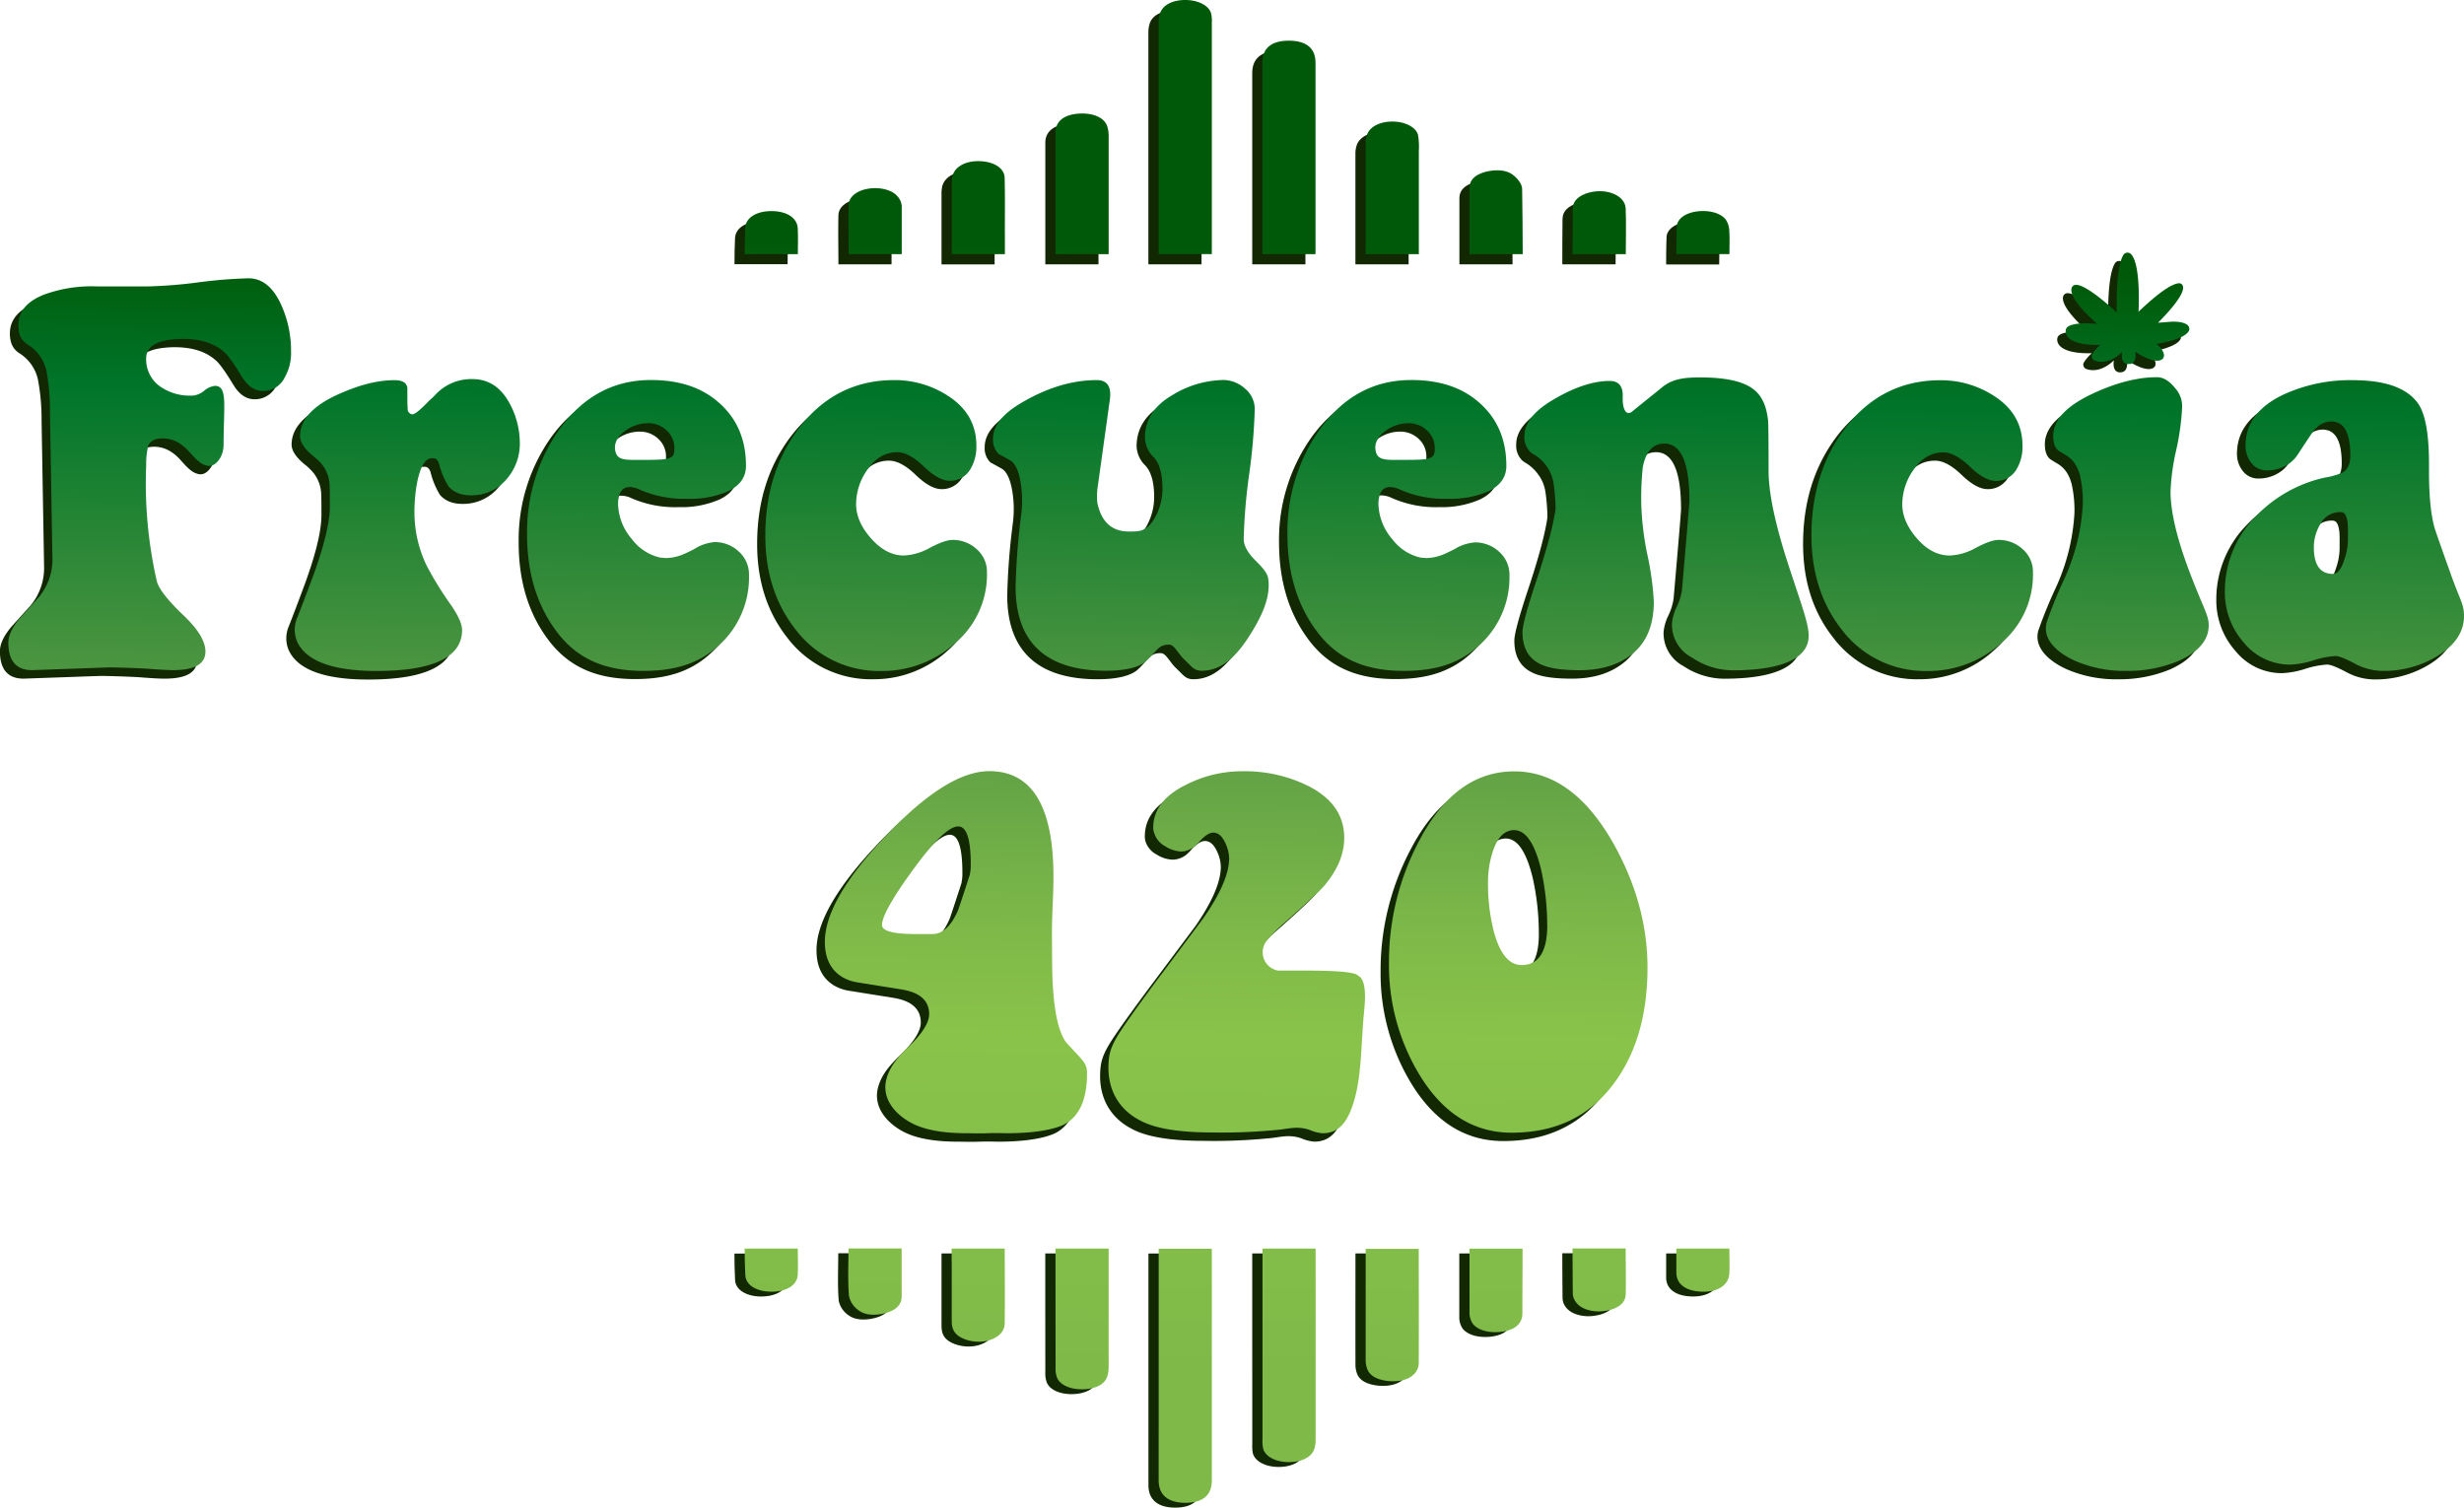 <svg xmlns="http://www.w3.org/2000/svg" xmlns:xlink="http://www.w3.org/1999/xlink" viewBox="0 0 663.24 405.79"><defs><style>.cls-1{fill:#112803;}.cls-2{fill:url(#linear-gradient);}.cls-3{fill:url(#linear-gradient-2);}.cls-4{fill:url(#linear-gradient-3);}.cls-5{fill:url(#linear-gradient-4);}.cls-6{fill:url(#linear-gradient-5);}.cls-7{fill:url(#linear-gradient-6);}.cls-8{fill:url(#linear-gradient-7);}.cls-9{fill:url(#linear-gradient-8);}.cls-10{fill:url(#linear-gradient-9);}.cls-11{fill:url(#linear-gradient-10);}.cls-12{fill:url(#linear-gradient-11);}.cls-13{fill:url(#linear-gradient-12);}.cls-14{fill:url(#linear-gradient-13);}.cls-15{fill:url(#linear-gradient-14);}.cls-16{fill:url(#linear-gradient-15);}.cls-17{fill:url(#linear-gradient-16);}.cls-18{fill:url(#linear-gradient-17);}.cls-19{fill:url(#linear-gradient-18);}.cls-20{fill:url(#linear-gradient-19);}.cls-21{fill:url(#linear-gradient-20);}.cls-22{fill:url(#linear-gradient-21);}.cls-23{fill:url(#linear-gradient-22);}.cls-24{fill:url(#linear-gradient-23);}.cls-25{fill:url(#linear-gradient-24);}.cls-26{fill:url(#linear-gradient-25);}.cls-27{fill:url(#linear-gradient-26);}.cls-28{fill:url(#linear-gradient-27);}.cls-29{fill:url(#linear-gradient-28);}.cls-30{fill:url(#linear-gradient-29);}.cls-31{fill:url(#linear-gradient-30);}.cls-32{fill:url(#linear-gradient-31);}.cls-33{fill:url(#linear-gradient-32);}.cls-34{fill:url(#linear-gradient-33);}.cls-35{fill:url(#linear-gradient-34);}</style><linearGradient id="linear-gradient" x1="256.11" y1="370.07" x2="259.86" y2="64.14" gradientUnits="userSpaceOnUse"><stop offset="0" stop-color="#7fba49"/><stop offset="0.3" stop-color="#89c34a"/><stop offset="0.38" stop-color="#80bb49"/><stop offset="0.52" stop-color="#66a546"/><stop offset="0.57" stop-color="#5c9c45"/><stop offset="0.87" stop-color="#00752a"/><stop offset="0.99" stop-color="#005908"/></linearGradient><linearGradient id="linear-gradient-2" x1="331.82" y1="371" x2="335.57" y2="65.07" xlink:href="#linear-gradient"/><linearGradient id="linear-gradient-3" x1="407.28" y1="371.93" x2="411.03" y2="66" xlink:href="#linear-gradient"/><linearGradient id="linear-gradient-4" x1="37.4" y1="370.31" x2="41.15" y2="64.38" xlink:href="#linear-gradient"/><linearGradient id="linear-gradient-5" x1="106.79" y1="371.16" x2="110.54" y2="65.23" xlink:href="#linear-gradient"/><linearGradient id="linear-gradient-6" x1="169" y1="371.92" x2="172.75" y2="65.99" xlink:href="#linear-gradient"/><linearGradient id="linear-gradient-7" x1="373.64" y1="374.43" x2="377.39" y2="68.5" xlink:href="#linear-gradient"/><linearGradient id="linear-gradient-8" x1="233.1" y1="372.71" x2="236.85" y2="66.78" xlink:href="#linear-gradient"/><linearGradient id="linear-gradient-9" x1="514.62" y1="376.16" x2="518.37" y2="70.23" xlink:href="#linear-gradient"/><linearGradient id="linear-gradient-10" x1="301.52" y1="373.55" x2="305.27" y2="67.62" xlink:href="#linear-gradient"/><linearGradient id="linear-gradient-11" x1="445.8" y1="375.32" x2="449.55" y2="69.39" xlink:href="#linear-gradient"/><linearGradient id="linear-gradient-12" x1="570.05" y1="376.84" x2="573.8" y2="70.91" xlink:href="#linear-gradient"/><linearGradient id="linear-gradient-13" x1="628.39" y1="377.56" x2="632.14" y2="71.63" xlink:href="#linear-gradient"/><linearGradient id="linear-gradient-14" x1="569.08" y1="376.83" x2="572.83" y2="70.9" xlink:href="#linear-gradient"/><linearGradient id="linear-gradient-15" x1="319.01" y1="369.39" x2="322.76" y2="63.46" xlink:href="#linear-gradient"/><linearGradient id="linear-gradient-16" x1="346.88" y1="369.73" x2="350.63" y2="63.8" xlink:href="#linear-gradient"/><linearGradient id="linear-gradient-17" x1="291.06" y1="369.04" x2="294.81" y2="63.11" xlink:href="#linear-gradient"/><linearGradient id="linear-gradient-18" x1="374.52" y1="370.07" x2="378.27" y2="64.14" xlink:href="#linear-gradient"/><linearGradient id="linear-gradient-19" x1="263.04" y1="368.7" x2="266.79" y2="62.77" xlink:href="#linear-gradient"/><linearGradient id="linear-gradient-20" x1="402.36" y1="370.41" x2="406.11" y2="64.48" xlink:href="#linear-gradient"/><linearGradient id="linear-gradient-21" x1="235.23" y1="368.36" x2="238.98" y2="62.43" xlink:href="#linear-gradient"/><linearGradient id="linear-gradient-22" x1="430.1" y1="370.75" x2="433.85" y2="64.82" xlink:href="#linear-gradient"/><linearGradient id="linear-gradient-23" x1="207.26" y1="368.02" x2="211.01" y2="62.09" xlink:href="#linear-gradient"/><linearGradient id="linear-gradient-24" x1="457.99" y1="371.09" x2="461.74" y2="65.16" xlink:href="#linear-gradient"/><linearGradient id="linear-gradient-25" x1="314.97" y1="369.34" x2="318.72" y2="63.41" xlink:href="#linear-gradient"/><linearGradient id="linear-gradient-26" x1="342.97" y1="369.68" x2="346.72" y2="63.75" xlink:href="#linear-gradient"/><linearGradient id="linear-gradient-27" x1="287.39" y1="369" x2="291.14" y2="63.07" xlink:href="#linear-gradient"/><linearGradient id="linear-gradient-28" x1="370.87" y1="370.02" x2="374.62" y2="64.09" xlink:href="#linear-gradient"/><linearGradient id="linear-gradient-29" x1="259.54" y1="368.66" x2="263.29" y2="62.73" xlink:href="#linear-gradient"/><linearGradient id="linear-gradient-30" x1="398.9" y1="370.37" x2="402.65" y2="64.44" xlink:href="#linear-gradient"/><linearGradient id="linear-gradient-31" x1="231.79" y1="368.32" x2="235.54" y2="62.39" xlink:href="#linear-gradient"/><linearGradient id="linear-gradient-32" x1="426.7" y1="370.71" x2="430.45" y2="64.78" xlink:href="#linear-gradient"/><linearGradient id="linear-gradient-33" x1="203.92" y1="367.98" x2="207.67" y2="62.04" xlink:href="#linear-gradient"/><linearGradient id="linear-gradient-34" x1="454.65" y1="371.05" x2="458.41" y2="65.12" xlink:href="#linear-gradient"/></defs><title>Asset 1</title><g id="Layer_2" data-name="Layer 2"><g id="Layer_7" data-name="Layer 7"><path class="cls-1" d="M236.51,292.14c.7-2.15,1.89-4.37,5.67-8s5.67-6.58,5.67-8.92q0-5.4-7.29-6.62l-11.88-1.9a11.45,11.45,0,0,1-4.4-1.57q-4.5-2.9-4.5-9.37,0-11.21,16.46-28.58T264,209.85q17.26,0,17.27,28.38,0,2.84-.2,7.56c-.14,3.16-.2,5.32-.2,6.49,0,8.56.08,13.83.27,15.81q.68,10.82,3.5,14.73l3.51,3.78c1.44,1.62,2.16,2.43,2.16,4.6q0,10.53-6.21,13.78c-2.61,1.26-7.59,2.32-15.33,2.32-1.08,0-2.78-.09-5.21,0s-4.57,0-5.83,0c-6.56,0-11.41-1-14.65-2.73C238.71,302.23,234.67,297.8,236.51,292.14Zm19.16-67.45q-3.64,0-12.08,11.54t-8.43,15.05q0,2.57,10.12,2.42h3.64c2.61-.08,4.82-2.16,6.62-6.2.09-.09,1.16-3.33,3.24-9.72a12.78,12.78,0,0,0,.27-2.83Q259.05,224.69,255.67,224.69Z"/><path class="cls-1" d="M308.16,225.07q0-7.2,8.77-11.55a32.9,32.9,0,0,1,15.25-3.67,38.21,38.21,0,0,1,17.68,3.94q9.72,4.89,9.71,14,0,6.53-5.39,12.91-1.89,2.17-10.66,9.92a42,42,0,0,0-4.73,4.75,5,5,0,0,0,3,8.14l.21,0h7.29q13.08,0,14,1.36c1.26.54,1.89,2.45,1.89,5.71,0,1.08-.09,2.51-.27,4.28s-.15,1.52-.27,3.19c-.47,6.6-.58,12.59-1.75,17.94-1.89,8.51-4.81,11.3-9.12,11.3a10.69,10.69,0,0,1-3.48-.89c-3.5-1.18-5.83-.23-8.87,0a151.81,151.81,0,0,1-17.4.68q-13.49,0-19.43-3.26c-5.58-2.89-9.17-8.4-8.36-16.41.36-3.58,2.1-6.24,6.31-12.21q4.17-5.83,8.47-11.53,5.37-7.19,10.75-14.38,6.85-9.9,6.85-16a10.28,10.28,0,0,0-1.2-4.48c-.81-1.63-1.84-2.44-3.09-2.44-1,0-2.19.77-3.62,2.31-.26.28-.5.54-.73.77a6,6,0,0,1-4.34,1.94h0a8.52,8.52,0,0,1-4.36-1.42,6,6,0,0,1-2.88-3.33A4.42,4.42,0,0,1,308.16,225.07Z"/><path class="cls-1" d="M441.21,262.68q0,19.05-9,31.14c-6.66,9-15.75,13.31-27.62,13.31-10,0-18.35-5.06-24.74-15.54a57,57,0,0,1-8.23-30,69.6,69.6,0,0,1,8.23-33.22q9.72-18.5,25.51-18.49,15.51,0,26.45,19.05Q441.21,245.45,441.21,262.68Zm-27-11.4a69.13,69.13,0,0,0-1.62-14.88q-2.57-10.69-7.28-10.7-3.78,0-5.67,5.56A26.59,26.59,0,0,0,398.3,240a51.39,51.39,0,0,0,1.62,13.2q2.43,8.76,7.42,8.76Q414.23,262,414.22,251.28Z"/><path class="cls-2" d="M238.76,289.89c.7-2.15,1.89-4.37,5.67-8s5.67-6.58,5.67-8.92q0-5.4-7.29-6.62l-11.88-1.91a11.6,11.6,0,0,1-4.4-1.56q-4.5-2.9-4.5-9.37,0-11.22,16.46-28.58t27.8-17.36q17.26,0,17.27,28.37c0,1.9-.06,4.42-.2,7.57s-.2,5.32-.2,6.49c0,8.56.09,13.82.27,15.81q.68,10.8,3.51,14.73,1.74,1.89,3.51,3.78c1.43,1.62,2.15,2.43,2.15,4.59q0,10.55-6.2,13.79c-2.61,1.26-7.6,2.32-15.33,2.32-1.08,0-2.79-.09-5.22,0s-4.57,0-5.83,0c-6.56,0-11.41-1-14.64-2.73C241,300,236.93,295.54,238.76,289.89Zm19.16-67.45q-3.65,0-12.07,11.54t-8.44,15q0,2.56,10.12,2.43h3.65q3.91-.13,6.61-6.2.13-.13,3.24-9.72a12.2,12.2,0,0,0,.27-2.83Q261.3,222.44,257.92,222.44Z"/><path class="cls-3" d="M310.41,222.82q0-7.22,8.77-11.55a32.93,32.93,0,0,1,15.25-3.67,38.21,38.21,0,0,1,17.68,3.94q9.72,4.89,9.72,14,0,6.53-5.4,12.91-1.89,2.17-10.66,9.92a42,42,0,0,0-4.73,4.75,5,5,0,0,0,3,8.13l.2,0h7.29q13.08,0,14,1.36,1.89.81,1.89,5.71c0,1.08-.09,2.51-.27,4.28s-.15,1.52-.27,3.19c-.47,6.6-.58,12.59-1.75,17.94-1.89,8.51-4.8,11.3-9.12,11.3a10.69,10.69,0,0,1-3.48-.89c-3.5-1.18-5.83-.23-8.87,0a151.71,151.71,0,0,1-17.39.68q-13.5,0-19.44-3.26c-5.57-2.89-9.17-8.4-8.36-16.41.36-3.58,2.1-6.24,6.32-12.21q4.15-5.83,8.46-11.53l10.75-14.38q6.85-9.9,6.85-16a10.24,10.24,0,0,0-1.2-4.47c-.81-1.63-1.83-2.45-3.09-2.45-1,0-2.19.77-3.62,2.31l-.72.78A6.08,6.08,0,0,1,318,229.2h0a8.52,8.52,0,0,1-4.36-1.42,6,6,0,0,1-2.88-3.33A4.45,4.45,0,0,1,310.41,222.82Z"/><path class="cls-4" d="M443.46,260.43q0,19-9,31.14c-6.66,9-15.75,13.31-27.62,13.31-10,0-18.35-5.06-24.73-15.54a56.94,56.94,0,0,1-8.24-30,69.47,69.47,0,0,1,8.24-33.22q9.71-18.5,25.5-18.49,15.51,0,26.45,19Q443.46,243.19,443.46,260.43Zm-27-11.4a69.07,69.07,0,0,0-1.62-14.88q-2.57-10.71-7.29-10.7-3.78,0-5.67,5.56a26.57,26.57,0,0,0-1.35,8.75A51.47,51.47,0,0,0,402.17,251q2.43,8.76,7.42,8.76Q416.48,259.73,416.48,249Z"/><path class="cls-1" d="M11.19,113.09V113a57.21,57.21,0,0,0-1-10.94,11.16,11.16,0,0,0-5-7h0A5.1,5.1,0,0,1,3,92.22a8.4,8.4,0,0,1-.34-2.46q0-5.55,7-8.27A37.24,37.24,0,0,1,24,79.32H37.23a127.41,127.41,0,0,0,13.9-1.09,128.45,128.45,0,0,1,13.49-1.08q5.67,0,8.91,7.34a29.84,29.84,0,0,1,2.56,12.37,13.26,13.26,0,0,1-1.76,7.07,6.37,6.37,0,0,1-5.82,3.54q-3.26,0-5.55-3.67-3.39-5.58-4.88-6.8Q54,93.32,46.44,93.46q-9.34.29-9.35,5.17A8.86,8.86,0,0,0,41,106.38a14,14,0,0,0,8.83,2.31,5.83,5.83,0,0,0,2.85-1.29,5.13,5.13,0,0,1,3-1.29c3.3.21,2.2,5.27,2.17,15.8a7,7,0,0,1-.83,3.47c-.84,1.46-2.09,2.58-3.62,2.22s-2.56-1.23-4.72-3.68-4.55-3.67-7.15-3.67c-2.07,0-3.38.68-3.92,2a21.57,21.57,0,0,0-.54,5.17,118.65,118.65,0,0,0,2.84,31.14q.68,3.14,7.42,9.52Q53.43,174,53,178.18q-.41,4.48-8.64,4.49c-1.44,0-3.55-.12-6.34-.34s-9.71-.4-10.87-.4l-20.79.74c-4.59,0-6.38-2.89-6.38-7.41,0-1.81.93-4,3.09-6.56L8.22,163a15.84,15.84,0,0,0,3.64-10.71Z"/><path class="cls-1" d="M82,125q-3.51-2.9-3.51-5.33,0-6.48,9.85-11.06c5.49-2.52,10.61-4,15.55-4,2,0,3.27.59,3.48,2.11v3.12c0,.66,0,1.33.08,2l0,.61a1.26,1.26,0,0,0,.54,1.06,1,1,0,0,0,1,.26c1-.35,3-2.2,6.2-5.53a13.19,13.19,0,0,1,9.72-3.91q6.21,0,9.72,6.07a22.39,22.39,0,0,1,2.94,10.58,14.56,14.56,0,0,1-3.51,10.34,12.29,12.29,0,0,1-9.55,4.31q-4,0-6.08-2.42a21.57,21.57,0,0,1-2.56-6.21c-.52-1.34-1.2-1.41-2-1.35-1.61.11-2.88,2-3.77,6.09a42.68,42.68,0,0,0-.81,8.38,32.82,32.82,0,0,0,3.37,14.61,86.68,86.68,0,0,0,6.07,9.87q3.38,4.74,3.38,7.31c0,7.21-7.65,11-23,11-11.75,0-18.87-2.64-21.33-7.76a8.13,8.13,0,0,1-.06-6.54q1.2-3,3.94-10.35,4.86-13,4.86-19.64c0-2.29,0-4.14-.06-5.54a9.57,9.57,0,0,0-2.82-6.61C83.14,125.93,82.61,125.46,82,125Z"/><path class="cls-1" d="M176.75,152.46a12.65,12.65,0,0,0,4.9-1c.9-.38,1.9-.86,3-1.44a12.26,12.26,0,0,1,5.39-1.86,9.43,9.43,0,0,1,6.55,2.53,8.22,8.22,0,0,1,2.76,6.34,24.62,24.62,0,0,1-8.43,19.16c-5.62,5-12.3,6.59-20,6.59-9.9,0-17.73-2.93-23.49-10.77q-7.83-10.53-7.82-26a47.78,47.78,0,0,1,8.63-28.16c6.48-9,14.66-13.37,24.74-13.37,7.29,0,13.36,1.85,18,5.87q7.56,6.43,7.55,17.25c0,3-1.61,5.29-4.85,6.84a25.46,25.46,0,0,1-10.93,2.06A29.42,29.42,0,0,1,170,134.11a6.43,6.43,0,0,0-2.57-.68,2.68,2.68,0,0,0-2.83,1.9,7.73,7.73,0,0,0-.41,3.13,15.09,15.09,0,0,0,3.72,9,13,13,0,0,0,7.44,4.91,7.1,7.1,0,0,0,1.45.12Zm-4.51-36.28a10.3,10.3,0,0,0-6.14,2c-1.84,1.33-3.13,3.11-2.76,5.27s1.66,2.6,5,2.6c5.85,0,7.95,0,9.31-.41s1.62-1,1.62-2.6a6.4,6.4,0,0,0-2.09-4.93A7.1,7.1,0,0,0,172.24,116.18Z"/><path class="cls-1" d="M381.42,152.46a12.65,12.65,0,0,0,4.9-1c.9-.38,1.9-.86,3-1.44a12.3,12.3,0,0,1,5.39-1.86,9.43,9.43,0,0,1,6.55,2.53,8.22,8.22,0,0,1,2.77,6.34,24.63,24.63,0,0,1-8.44,19.16c-5.62,5-12.29,6.59-20,6.59-9.9,0-17.73-2.93-23.49-10.77q-7.81-10.53-7.82-26a47.78,47.78,0,0,1,8.63-28.16c6.48-9,14.66-13.37,24.74-13.37,7.29,0,13.36,1.85,18,5.87q7.56,6.43,7.56,17.25,0,4.51-4.86,6.84a25.46,25.46,0,0,1-10.93,2.06,29.42,29.42,0,0,1-12.82-2.47,6.43,6.43,0,0,0-2.56-.68,2.69,2.69,0,0,0-2.84,1.9,7.73,7.73,0,0,0-.4,3.13,15,15,0,0,0,3.71,9,13,13,0,0,0,7.44,4.91,7.1,7.1,0,0,0,1.45.12Zm-4.51-36.28a10.32,10.32,0,0,0-6.14,2c-1.84,1.33-3.13,3.11-2.76,5.27s1.66,2.6,5,2.6c5.85,0,8,0,9.31-.41s1.62-1,1.62-2.6a6.4,6.4,0,0,0-2.09-4.93A7.1,7.1,0,0,0,376.91,116.18Z"/><path class="cls-1" d="M241,151.77a15.69,15.69,0,0,0,7.09-2.09q4-2.1,6-2.1a9.48,9.48,0,0,1,6.55,2.49,8.06,8.06,0,0,1,2.76,6.25A24.14,24.14,0,0,1,255,175.21a29.42,29.42,0,0,1-20,7.62,28.18,28.18,0,0,1-23.2-11.34q-8-10.25-8-25.06,0-16.69,8.77-28.56c6.48-8.71,15.09-13.31,25.89-13.31a26.21,26.21,0,0,1,15,4.57q7.14,4.84,7.15,13.09a11.67,11.67,0,0,1-1.62,6.34,6.28,6.28,0,0,1-5.53,3.1q-3,0-7-3.85T239.26,124q-4.72,0-7.9,4.5a16.19,16.19,0,0,0-3.17,9.47q0,4.69,4.05,9.26T241,151.77Z"/><path class="cls-1" d="M522.58,151.77a15.65,15.65,0,0,0,7.08-2.09c2.65-1.4,4.66-2.1,6-2.1a9.48,9.48,0,0,1,6.55,2.49,8.06,8.06,0,0,1,2.76,6.25,24.14,24.14,0,0,1-8.43,18.89,29.42,29.42,0,0,1-20,7.62,28.19,28.19,0,0,1-23.2-11.34q-8-10.25-8-25.06,0-16.69,8.77-28.56c6.48-8.71,15.09-13.31,25.89-13.31a26.21,26.21,0,0,1,15,4.57q7.15,4.84,7.15,13.09a11.67,11.67,0,0,1-1.62,6.34,6.28,6.28,0,0,1-5.53,3.1q-3,0-7-3.85T520.82,124q-4.73,0-7.89,4.5a16.13,16.13,0,0,0-3.17,9.47q0,4.69,4,9.26T522.58,151.77Z"/><path class="cls-1" d="M269.64,126.15c-3.1-1.73-3-1.64-3.1-1.73a5.29,5.29,0,0,1-1.48-4.13q0-5.21,7.82-9.73,10.26-6,20.11-6,4.18,0,3.51,5.2l-3.28,23.5a17.43,17.43,0,0,0-.1,4.33v0q1.62,7.73,8.5,7.73c.82,0,1.71,0,2.7-.14,2-.35,3.6-1.91,4.86-4.66a16.25,16.25,0,0,0,1.49-6.67c0-4-.79-6.84-2.36-8.53a7.6,7.6,0,0,1-2.37-5.19q0-7.2,7.29-11.47a27.17,27.17,0,0,1,14.06-4.13,8.94,8.94,0,0,1,5.64,2.36,7.09,7.09,0,0,1,2.56,5.53A153.1,153.1,0,0,1,334,129.86a152.22,152.22,0,0,0-1.48,17.56c0,1.69,1.06,3.68,3.3,5.87s3.12,3.48,3.31,4.81c.69,4.94-1.76,10.19-5.26,15.62-3.87,6-7.8,9.11-12.66,9.11-2.07,0-2.62-1.07-4.55-2.89s-2.74-4.08-4.15-4.13c-2.92-.09-3.28,1.66-6.21,4.38-1.93,1.79-5.84,2.64-10.87,2.64-16.55,0-24.31-8.07-24.31-22.55a180.38,180.38,0,0,1,1.53-19.62,29.49,29.49,0,0,0-.06-7.74C272.06,129.2,271.07,127,269.64,126.15Z"/><path class="cls-1" d="M414.32,128.13a11.2,11.2,0,0,0-3.63-3.52,5.36,5.36,0,0,1-.95-.67,5.56,5.56,0,0,1-1.62-4.31q0-5.26,7.82-9.84,8.51-5,15.12-5c2.51,0,3.69,1.5,3.51,4.52,0,.44,0,1.1.13,2,.27,1.42.76,2.12,1.49,2.12a1.64,1.64,0,0,0,.94-.4c2.61-2.16,5.31-4.26,8-6.48,2.83-2.36,6.07-2.7,10.39-2.7q9.86,0,14,3,3.5,2.43,4.18,8.5.14,1.22.13,13.63,0,9,5.4,25.51c3.6,11,5.57,16.05,5.4,19.29-.29,5.57-6.89,8.91-20.65,8.91a20,20,0,0,1-10.79-3.37,10,10,0,0,1-5.4-9.18,12.78,12.78,0,0,1,1.28-4.45,16,16,0,0,0,1.42-4.59q2-23.09,2-24,0-15.39-6.74-15.38-4.59,0-5.81,6.34a76.28,76.28,0,0,0-.4,10.12,78,78,0,0,0,1.69,13.69,78.31,78.31,0,0,1,1.68,12.35q0,9.18-5.46,13.83T423,182.67q-7.29,0-10.52-1.62-4.86-2.3-4.86-8.62c0-1.79,1.26-6.47,3.78-14q4.17-12.53,5.12-19.13a50.37,50.37,0,0,0-.54-6.94,10.66,10.66,0,0,0-1.62-4.22Z"/><path class="cls-1" d="M550.42,119.57q0-6.43,10.66-11.38,9.45-4.41,17.27-4.41,2.56,0,4.93,3a7.27,7.27,0,0,1,1.82,5.42,68.19,68.19,0,0,1-1.55,11.1A58.74,58.74,0,0,0,582,134.55q0,8.16,5.12,21.67c3.42,9,5,11.44,5.13,13.78.32,4.36-2.7,7.76-8.1,10.17a35.47,35.47,0,0,1-13.9,2.67,33.58,33.58,0,0,1-13.89-2.67c-5.13-2.32-8.92-6-7.7-10.44a122.84,122.84,0,0,1,4.66-11.44,55.54,55.54,0,0,0,5.06-20.13,31.94,31.94,0,0,0-.64-7.37,10.9,10.9,0,0,0-1-2.86l-.21-.39a7.57,7.57,0,0,0-2.8-2.79c-.56-.33-1.11-.68-1.65-1Q550.42,122.65,550.42,119.57Z"/><path class="cls-1" d="M660.94,167c.49,5.13-2.48,9.18-7.43,12.08a27.82,27.82,0,0,1-14.57,3.8,16,16,0,0,1-7.42-2q-3.78-2-5.13-2a24.12,24.12,0,0,0-5.87,1.15,23.94,23.94,0,0,1-6.14,1.16,16,16,0,0,1-12.68-6,20.43,20.43,0,0,1-5.13-13.71,28.58,28.58,0,0,1,8.09-20.08,36.75,36.75,0,0,1,18.55-10.61c.32-.08.65-.12,1-.18a22,22,0,0,0,3.49-1c1.76-.63,2.63-2.26,2.63-4.88q0-9.09-5.12-9.09c-2.07,0-3.85,1.1-5.33,3.32q-1.86,2.78-3.57,5.4a9.46,9.46,0,0,1-2.13,2.37,10.16,10.16,0,0,1-6.2,2.07,5.17,5.17,0,0,1-4.16-1.87,7.39,7.39,0,0,1-1.69-4.78q0-9,10.39-13.84a43.09,43.09,0,0,1,18.49-3.8q13.49,0,17.81,6.65,2.7,4.34,2.7,15.87v2q0,9.9,1.48,15.2.54,1.75,4.25,12.14C659.7,163.36,660.68,164.36,660.94,167Zm-31.18-22.2c0-2.44-.39-3.52-.86-4.2a1.41,1.41,0,0,0-1.16-.47,5.89,5.89,0,0,0-5.26,3,12.08,12.08,0,0,0-1.89,6.45q0,7.2,5.13,7.19c1.25,0,2.29-1.31,3.1-3.93a16.55,16.55,0,0,0,.94-5.16v-2.93Z"/><path class="cls-1" d="M569,97s-.61,3,1.45,3.22h.29c2.4,0,1.76-3.31,1.76-3.31s5.42,3.79,7.39,1.9c0,0,1.41-1.29-1.64-4,0,0,7-1,8.55-3.31a1.32,1.32,0,0,0-.33-1.84c-.61-.44-1.8-.89-4.09-.84l-3.79.29s9-8.67,6.27-10.46c0,0-1.7-1.87-11.5,7.51,0,0,.75-12.81-2.06-15.55a1.29,1.29,0,0,0-2,.24c-.86,1.34-2,5.08-1.83,15.49,0,0-9.63-9.16-11.74-7.13,0,0-3,1.83,6.47,10.19,0,0-8-.82-8.41,1.6,0,0-1.23,4.3,9.27,4.08a10.84,10.84,0,0,0-2.17,2.54,1.23,1.23,0,0,0,.8,1.73C562.94,99.81,565.74,100.1,569,97Z"/><path class="cls-5" d="M13.44,110.84v-.14a57.3,57.3,0,0,0-.95-10.93,11.12,11.12,0,0,0-5-7h0A5.13,5.13,0,0,1,5.27,90a8.42,8.42,0,0,1-.33-2.46q0-5.55,7-8.27a37.24,37.24,0,0,1,14.31-2.17H39.48A127.41,127.41,0,0,0,53.38,76a129.34,129.34,0,0,1,13.49-1.09q5.67,0,8.91,7.35a29.81,29.81,0,0,1,2.56,12.37,13.17,13.17,0,0,1-1.76,7.07,6.37,6.37,0,0,1-5.82,3.54c-2.17,0-4-1.23-5.55-3.67-2.26-3.72-3.88-6-4.88-6.8-2.7-2.45-6.59-3.63-11.64-3.54q-9.34.27-9.34,5.17a8.86,8.86,0,0,0,3.93,7.75,14,14,0,0,0,8.83,2.31A5.79,5.79,0,0,0,55,105.15a5.13,5.13,0,0,1,3-1.29c3.3.21,2.2,5.27,2.18,15.8a7.09,7.09,0,0,1-.84,3.47c-.83,1.46-2.09,2.58-3.62,2.21s-2.56-1.22-4.72-3.67S46.41,118,43.8,118c-2.07,0-3.37.68-3.91,2a21,21,0,0,0-.54,5.17,118.67,118.67,0,0,0,2.83,31.14q.68,3.12,7.42,9.52,6.07,5.85,5.67,10.06-.41,4.48-8.64,4.49c-1.44,0-3.55-.12-6.34-.34s-9.7-.4-10.87-.4l-20.79.74c-4.59,0-6.38-2.89-6.38-7.42,0-1.8.93-4,3.09-6.55l5.13-5.7A15.81,15.81,0,0,0,14.11,150Z"/><path class="cls-6" d="M84.28,122.73q-3.51-2.9-3.51-5.33,0-6.48,9.85-11.07c5.49-2.51,10.61-4,15.56-4,2,0,3.27.59,3.47,2.11v3.11c0,.67,0,1.34.08,2l0,.6a1.27,1.27,0,0,0,.54,1.07,1.07,1.07,0,0,0,1,.26q1.49-.54,6.21-5.53a13.15,13.15,0,0,1,9.71-3.91q6.21,0,9.72,6.07a22.52,22.52,0,0,1,3,10.58A14.57,14.57,0,0,1,136.34,129a12.27,12.27,0,0,1-9.55,4.32c-2.7,0-4.73-.81-6.07-2.43a21.13,21.13,0,0,1-2.57-6.2c-.52-1.34-1.2-1.41-2-1.35-1.62.1-2.88,2-3.78,6.08a42.79,42.79,0,0,0-.81,8.39,32.82,32.82,0,0,0,3.37,14.61,90.09,90.09,0,0,0,6.07,9.87c2.25,3.16,3.38,5.59,3.38,7.31,0,7.21-7.65,11-23,11-11.75,0-18.87-2.63-21.33-7.75a8.16,8.16,0,0,1-.06-6.55q1.2-3,3.95-10.35,4.84-13,4.85-19.63c0-2.29,0-4.14-.06-5.54a9.58,9.58,0,0,0-2.81-6.62C85.39,123.68,84.86,123.21,84.28,122.73Z"/><path class="cls-7" d="M179,150.21a12.65,12.65,0,0,0,4.9-1c.9-.38,1.9-.86,3-1.44a12.2,12.2,0,0,1,5.4-1.86,9.4,9.4,0,0,1,6.54,2.53,8.22,8.22,0,0,1,2.77,6.34A24.63,24.63,0,0,1,193.18,174c-5.62,5-12.29,6.58-20,6.58-9.9,0-17.73-2.93-23.48-10.76q-7.83-10.53-7.83-26a47.85,47.85,0,0,1,8.63-28.16c6.48-9,14.66-13.37,24.74-13.37,7.29,0,13.36,1.85,18,5.86q7.56,6.43,7.56,17.25,0,4.53-4.86,6.85a25.44,25.44,0,0,1-10.93,2,29.57,29.57,0,0,1-12.82-2.46,6.27,6.27,0,0,0-2.56-.68,2.69,2.69,0,0,0-2.84,1.9,7.68,7.68,0,0,0-.4,3.12,15,15,0,0,0,3.71,9,13.08,13.08,0,0,0,7.44,4.91,7.1,7.1,0,0,0,1.45.12Zm-4.51-36.29a10.33,10.33,0,0,0-6.14,2c-1.84,1.32-3.13,3.11-2.76,5.27s1.66,2.6,5,2.6c5.85,0,8,0,9.31-.41s1.62-1,1.62-2.6a6.4,6.4,0,0,0-2.09-4.93A7.06,7.06,0,0,0,174.49,113.92Z"/><path class="cls-8" d="M383.68,150.21a12.64,12.64,0,0,0,4.89-1c.9-.38,1.9-.86,3-1.44A12.2,12.2,0,0,1,397,146a9.4,9.4,0,0,1,6.54,2.53,8.22,8.22,0,0,1,2.77,6.34A24.63,24.63,0,0,1,397.85,174c-5.62,5-12.29,6.58-20,6.58-9.9,0-17.73-2.93-23.48-10.76q-7.83-10.53-7.83-26a47.79,47.79,0,0,1,8.64-28.16c6.47-9,14.66-13.37,24.73-13.37,7.29,0,13.36,1.85,18,5.86q7.56,6.43,7.56,17.25,0,4.53-4.86,6.85a25.44,25.44,0,0,1-10.93,2,29.57,29.57,0,0,1-12.82-2.46,6.23,6.23,0,0,0-2.56-.68,2.69,2.69,0,0,0-2.84,1.9,7.68,7.68,0,0,0-.4,3.12,15,15,0,0,0,3.71,9,13.08,13.08,0,0,0,7.44,4.91,7.14,7.14,0,0,0,1.46.12Zm-4.52-36.29a10.28,10.28,0,0,0-6.13,2c-1.85,1.32-3.13,3.11-2.77,5.27s1.66,2.6,5,2.6c5.85,0,8,0,9.31-.41s1.62-1,1.62-2.6a6.4,6.4,0,0,0-2.09-4.93A7.06,7.06,0,0,0,379.16,113.92Z"/><path class="cls-9" d="M243.26,149.52a15.59,15.59,0,0,0,7.09-2.1q4-2.08,6-2.09a9.48,9.48,0,0,1,6.55,2.49,8.06,8.06,0,0,1,2.76,6.25A24.14,24.14,0,0,1,257.23,173a29.41,29.41,0,0,1-20.05,7.61A28.18,28.18,0,0,1,214,169.24q-8-10.25-8-25.06,0-16.69,8.77-28.56c6.48-8.71,15.09-13.31,25.89-13.31a26.28,26.28,0,0,1,15,4.56q7.15,4.86,7.15,13.09a11.68,11.68,0,0,1-1.62,6.35,6.28,6.28,0,0,1-5.53,3.1q-3,0-7-3.85t-7.15-3.84q-4.72,0-7.89,4.5a16.13,16.13,0,0,0-3.18,9.46q0,4.71,4.05,9.27T243.26,149.52Z"/><path class="cls-10" d="M524.83,149.52a15.52,15.52,0,0,0,7.08-2.1c2.65-1.39,4.66-2.09,6-2.09a9.46,9.46,0,0,1,6.54,2.49,8.07,8.07,0,0,1,2.77,6.25A24.15,24.15,0,0,1,538.79,173a29.41,29.41,0,0,1-20,7.61,28.18,28.18,0,0,1-23.2-11.33q-7.95-10.25-8-25.06,0-16.69,8.77-28.56c6.48-8.71,15.1-13.31,25.89-13.31a26.25,26.25,0,0,1,15,4.56q7.15,4.86,7.15,13.09a11.68,11.68,0,0,1-1.62,6.35,6.27,6.27,0,0,1-5.53,3.1q-3,0-7-3.85c-2.69-2.56-5.08-3.84-7.15-3.84q-4.73,0-7.89,4.5a16.12,16.12,0,0,0-3.17,9.46q0,4.71,4,9.27T524.83,149.52Z"/><path class="cls-11" d="M271.9,123.9c-3.11-1.73-3-1.64-3.11-1.73a5.29,5.29,0,0,1-1.48-4.13q0-5.21,7.83-9.73,10.25-6,20.1-6,4.18,0,3.51,5.2L295.48,131a17.43,17.43,0,0,0-.11,4.33v0q1.62,7.74,8.5,7.74c.81,0,1.7,0,2.7-.14,2-.35,3.59-1.91,4.85-4.66a16.29,16.29,0,0,0,1.49-6.67q0-6-2.36-8.53a7.62,7.62,0,0,1-2.37-5.2q0-7.2,7.29-11.46a27.07,27.07,0,0,1,14.06-4.13,8.94,8.94,0,0,1,5.64,2.36,7.13,7.13,0,0,1,2.57,5.53,156,156,0,0,1-1.49,17.41,152.22,152.22,0,0,0-1.48,17.56c0,1.69,1.07,3.68,3.3,5.87s3.12,3.48,3.31,4.81c.69,4.94-1.75,10.19-5.26,15.62-3.87,6-7.8,9.1-12.66,9.1-2.07,0-2.61-1.07-4.55-2.89s-2.74-4.07-4.15-4.12c-2.92-.09-3.28,1.66-6.21,4.38-1.93,1.78-5.84,2.63-10.86,2.63-16.56,0-24.32-8.06-24.32-22.55a180.42,180.42,0,0,1,1.53-19.61,29.49,29.49,0,0,0-.06-7.74C274.32,126.94,273.32,124.7,271.9,123.9Z"/><path class="cls-12" d="M416.57,125.87a11.27,11.27,0,0,0-3.62-3.52,4.72,4.72,0,0,1-1-.67,5.53,5.53,0,0,1-1.62-4.31q0-5.25,7.83-9.83,8.49-5,15.11-5,3.78,0,3.51,4.51c0,.45,0,1.11.13,2,.27,1.41.77,2.12,1.49,2.12a1.64,1.64,0,0,0,.94-.4c2.61-2.16,5.31-4.27,8-6.48,2.83-2.36,6.08-2.7,10.39-2.7q9.86,0,14,3,3.51,2.43,4.18,8.5.14,1.22.14,13.63,0,9,5.39,25.5c3.6,11,5.57,16.06,5.4,19.3-.29,5.57-6.88,8.91-20.65,8.91A19.92,19.92,0,0,1,455.44,177a10,10,0,0,1-5.4-9.17,12.82,12.82,0,0,1,1.28-4.46,15.87,15.87,0,0,0,1.42-4.58q2-23.09,2-24,0-15.39-6.74-15.39-4.59,0-5.8,6.35a75.63,75.63,0,0,0-.41,10.12,78.06,78.06,0,0,0,1.69,13.69,78.31,78.31,0,0,1,1.68,12.35q0,9.18-5.46,13.83t-14.51,4.66q-7.27,0-10.52-1.62-4.86-2.3-4.86-8.62,0-2.7,3.78-14,4.18-12.53,5.13-19.13a51.83,51.83,0,0,0-.55-6.94,10.61,10.61,0,0,0-1.62-4.23Z"/><path class="cls-13" d="M552.67,117.31q0-6.42,10.66-11.37,9.45-4.41,17.27-4.41,2.56,0,4.93,3a7.26,7.26,0,0,1,1.82,5.42,67.08,67.08,0,0,1-1.55,11.1,58.74,58.74,0,0,0-1.55,11.24q0,8.16,5.12,21.67c3.42,9,5,11.44,5.13,13.78.32,4.36-2.7,7.76-8.09,10.16a35.33,35.33,0,0,1-13.9,2.68,33.44,33.44,0,0,1-13.9-2.68c-5.13-2.31-8.92-5.95-7.69-10.43A117.93,117.93,0,0,1,555.57,156a55.34,55.34,0,0,0,5.06-20.13,31.35,31.35,0,0,0-.64-7.37,10.78,10.78,0,0,0-1-2.86,3.72,3.72,0,0,0-.21-.39,7.43,7.43,0,0,0-2.8-2.79c-.56-.34-1.11-.68-1.65-1C553.21,120.75,552.67,119.37,552.67,117.31Z"/><path class="cls-14" d="M663.19,164.71c.5,5.13-2.48,9.18-7.43,12.07a27.7,27.7,0,0,1-14.57,3.8,16,16,0,0,1-7.42-2q-3.78-2-5.13-2a23.64,23.64,0,0,0-5.87,1.15,23.94,23.94,0,0,1-6.14,1.16A16,16,0,0,1,604,173a20.4,20.4,0,0,1-5.13-13.7,28.55,28.55,0,0,1,8.1-20.08,36.65,36.65,0,0,1,18.54-10.61c.32-.08.65-.13,1-.18a21.73,21.73,0,0,0,3.49-1q2.64-.94,2.64-4.88,0-9.11-5.13-9.1-3.1,0-5.33,3.33c-1.24,1.85-2.43,3.64-3.57,5.4a9.63,9.63,0,0,1-2.13,2.37,10.07,10.07,0,0,1-6.2,2.06,5.13,5.13,0,0,1-4.16-1.86,7.39,7.39,0,0,1-1.69-4.78q0-9,10.39-13.84a42.94,42.94,0,0,1,18.49-3.8q13.49,0,17.81,6.64,2.7,4.35,2.7,15.88v2q0,9.9,1.49,15.2.53,1.75,4.25,12.14C662,161.11,662.93,162.11,663.19,164.71ZM632,142.51c0-2.45-.39-3.52-.87-4.2a1.41,1.41,0,0,0-1.16-.47,5.89,5.89,0,0,0-5.26,3,12.08,12.08,0,0,0-1.89,6.45q0,7.18,5.13,7.19,1.89,0,3.1-3.94a16.52,16.52,0,0,0,.95-5.15v-2.93Z"/><path class="cls-15" d="M571.22,94.76s-.61,3,1.45,3.22H573c2.4,0,1.76-3.31,1.76-3.31s5.42,3.79,7.39,1.9c0,0,1.41-1.29-1.63-4,0,0,7-1,8.55-3.31a1.32,1.32,0,0,0-.34-1.84c-.61-.45-1.8-.89-4.09-.84l-3.78.29s9-8.67,6.26-10.47c0,0-1.7-1.86-11.49,7.52,0,0,.74-12.81-2.06-15.55a1.29,1.29,0,0,0-2,.24c-.86,1.34-2,5.08-1.82,15.49,0,0-9.64-9.16-11.75-7.14,0,0-3,1.83,6.47,10.2,0,0-8-.82-8.41,1.6,0,0-1.23,4.3,9.28,4.08a10.88,10.88,0,0,0-2.18,2.53,1.24,1.24,0,0,0,.8,1.74C565.2,97.55,568,97.85,571.22,94.76Z"/><path class="cls-1" d="M309.13,399.8c0,3.9,2.54,6,7.21,6s7.1-2.06,7.1-6v-62.4H309.13Q309.13,368.6,309.13,399.8Z"/><path class="cls-1" d="M337.08,388.72a11.16,11.16,0,0,0,.12,2.31c.49,2.22,3.23,3.75,6.75,3.82s6.36-1.3,7.07-3.54a8.41,8.41,0,0,0,.36-2.48V337.38H337.07Q337.07,363,337.08,388.72Z"/><path class="cls-1" d="M281.37,369.51a6.8,6.8,0,0,0,.42,2.67c.87,2,3.72,3.17,7,3.07s5.7-1.33,6.4-3.32a7.84,7.84,0,0,0,.43-2.66q0-15.94,0-31.89H281.36Q281.36,353.44,281.37,369.51Z"/><path class="cls-1" d="M364.85,367.25a6.65,6.65,0,0,0,.5,2.66c.69,1.61,2.43,2.63,5.14,3,5,.64,8.63-1.37,8.65-4.88.05-10.21,0-20.43,0-30.64H364.85C364.85,347.34,364.83,357.29,364.85,367.25Z"/><path class="cls-1" d="M253.43,342.55c0,4.81,0,9.62,0,14.43,0,1.94.6,3.71,3.59,4.81,4.93,1.82,10.61-.34,10.67-4.18.1-6.74,0-13.49,0-20.23H253.43Z"/><path class="cls-1" d="M392.8,337.38h0c0,5.71,0,11.42,0,17.12a5.34,5.34,0,0,0,.83,3c1.27,1.84,4.48,2.68,7.8,2.27,3.49-.44,5.59-2.11,5.6-4.88q.06-8.75.06-17.5Z"/><path class="cls-1" d="M225.76,350.11a6.31,6.31,0,0,0,2.77,4c1.81,1.3,4.67,1.3,7.25.57,3-.86,4.15-2.49,4.16-4.39,0-4.32,0-8.63,0-12.95h-14.3C225.63,341.62,225.42,345.88,225.76,350.11Z"/><path class="cls-1" d="M420.6,349.56a4.22,4.22,0,0,0,1.11,2.56c1.47,1.74,4.7,2.52,7.72,2,3.27-.52,5.35-2.08,5.41-4.4.11-4.11,0-8.22,0-12.33v-.05H420.53Q420.53,343.47,420.6,349.56Z"/><path class="cls-1" d="M197.86,344.55c.14,2.79,3.35,4.53,7.37,4.42s6.62-1.88,6.76-4.63c.11-2.3,0-4.61,0-6.92v0H197.69C197.69,339.77,197.74,342.16,197.86,344.55Z"/><path class="cls-1" d="M448.48,337.38q0,3.25,0,6.51c0,3.14,2.7,5,7,5.08s7.1-1.84,7.27-4.92c.12-2.22,0-4.45,0-6.67Z"/><path class="cls-16" d="M311.88,398.51c0,3.9,2.54,6,7.21,6s7.1-2.05,7.1-6q0-31.2,0-62.4h-14.3Q311.88,367.29,311.88,398.51Z"/><path class="cls-17" d="M339.83,387.42a10.51,10.51,0,0,0,.13,2.31c.48,2.23,3.22,3.75,6.74,3.82s6.36-1.29,7.07-3.53a8.2,8.2,0,0,0,.36-2.49q0-25.72,0-51.45H339.83Z"/><path class="cls-18" d="M284.13,368.22a6.57,6.57,0,0,0,.42,2.66c.86,2,3.72,3.17,7.05,3.07s5.69-1.32,6.39-3.31a7.94,7.94,0,0,0,.43-2.67q0-15.95,0-31.89H284.11Q284.11,352.15,284.13,368.22Z"/><path class="cls-19" d="M367.6,366a6.73,6.73,0,0,0,.5,2.67c.69,1.61,2.43,2.63,5.15,3,4.95.64,8.63-1.37,8.64-4.88.05-10.21,0-20.42,0-30.64H367.6Q367.6,351,367.6,366Z"/><path class="cls-20" d="M256.18,341.25q0,7.23,0,14.44c0,1.93.59,3.71,3.58,4.81,4.94,1.82,10.62-.35,10.68-4.18.1-6.75,0-13.49,0-20.24h-14.3Z"/><path class="cls-21" d="M395.55,336.09h0c0,5.7,0,11.41,0,17.12a5.35,5.35,0,0,0,.82,3c1.28,1.84,4.49,2.68,7.8,2.26,3.49-.44,5.59-2.11,5.61-4.88,0-5.83.06-11.66.05-17.5H395.55Z"/><path class="cls-22" d="M228.52,348.81a6.26,6.26,0,0,0,2.76,4c1.82,1.3,4.68,1.31,7.26.57,3-.85,4.15-2.49,4.16-4.39,0-4.31,0-8.63,0-12.95h-14.3C228.38,340.33,228.17,344.58,228.52,348.81Z"/><path class="cls-23" d="M423.35,348.27a4.29,4.29,0,0,0,1.12,2.56c1.47,1.73,4.69,2.52,7.71,2,3.28-.52,5.35-2.08,5.41-4.4.11-4.11,0-8.22,0-12.33v-.06H423.28Q423.3,342.17,423.35,348.27Z"/><path class="cls-24" d="M200.62,343.25c.13,2.8,3.34,4.54,7.37,4.43s6.62-1.89,6.75-4.63c.11-2.31,0-4.62,0-6.92v-.05H200.44Q200.44,339.67,200.62,343.25Z"/><path class="cls-25" d="M451.23,336.08c0,2.17,0,4.34,0,6.51,0,3.14,2.69,5,7,5.09s7.1-1.84,7.26-4.93c.12-2.22,0-4.44,0-6.67Z"/><path class="cls-1" d="M323.43,8.93a9.89,9.89,0,0,0-.17-2.49c-.55-2.17-3.5-3.69-7-3.69s-6.09,1.39-6.78,3.54a8.11,8.11,0,0,0-.37,2.48q0,31.2,0,62.39h14.31Q323.44,40,323.43,8.93Z"/><path class="cls-1" d="M344.29,13.69c-4.74,0-7.21,2-7.22,5.93V71.16h14.31q0-25.71,0-51.43C351.39,15.79,348.94,13.72,344.29,13.69Z"/><path class="cls-1" d="M295.25,36.66c-.81-2.29-3.81-3.57-7.58-3.33-4,.26-6.3,2.07-6.3,5.08,0,10.85,0,21.69,0,32.54v.21h14.31q0-15.91,0-31.84A7.83,7.83,0,0,0,295.25,36.66Z"/><path class="cls-1" d="M379,39.18c-.49-2.18-3.52-3.71-6.93-3.71S366,36.88,365.22,39a7,7,0,0,0-.38,2.29q0,14.93,0,29.86h14.32q0-13.87,0-27.75A19.94,19.94,0,0,0,379,39.18Z"/><path class="cls-1" d="M267.73,65.61c0-5,.07-10-.06-15-.07-2.59-2.87-4.34-6.7-4.48s-6.74,1.51-7.35,4.05a9.42,9.42,0,0,0-.19,2.11q0,9.44,0,18.88h14.29V71C267.73,69.2,267.73,67.41,267.73,65.61Z"/><path class="cls-1" d="M407,53.66c0-1.33-1.19-2.86-2.59-3.92-1.77-1.34-4.66-1.4-7.22-.74-3,.76-4.36,2.3-4.36,4.28,0,6,0,11.92,0,17.88h14.31Q407.1,62.42,407,53.66Z"/><path class="cls-1" d="M238.8,55.59c-1.46-1.74-4.64-2.52-7.71-2.06s-5.35,2.1-5.41,4.4c-.11,4.36,0,8.72,0,13.08h0s0,.1,0,.15h14.3c0-4.34,0-8.68,0-13A4.29,4.29,0,0,0,238.8,55.59Z"/><path class="cls-1" d="M434.84,58.89c-.12-3.47-5-5.56-9.83-4.3-3.05.8-4.4,2.38-4.42,4.29q-.07,6.13-.06,12.28h14.34C434.87,67.07,435,63,434.84,58.89Z"/><path class="cls-1" d="M212,64.28c-.12-2.84-2.87-4.66-6.94-4.71s-7.09,1.71-7.21,4.54q-.15,3.52-.15,7H212C212,68.87,212.09,66.58,212,64.28Z"/><path class="cls-1" d="M462.73,65a5.84,5.84,0,0,0-.89-3c-1.24-1.79-4.37-2.67-7.51-2.33s-5.67,1.93-5.74,4.19c-.09,2.44-.11,4.89-.11,7.33h14.28V71.1C462.77,69.05,462.86,67,462.73,65Z"/><path class="cls-26" d="M326.19,6.18a10,10,0,0,0-.17-2.5c-.56-2.17-3.51-3.69-7-3.68S313,1.39,312.27,3.53A8.16,8.16,0,0,0,311.89,6q0,31.2,0,62.4h14.3Q326.19,37.29,326.19,6.18Z"/><path class="cls-27" d="M347,10.94c-4.74,0-7.21,2-7.21,5.92V68.41h14.31V17C354.14,13,351.7,11,347,10.94Z"/><path class="cls-28" d="M298,33.9c-.81-2.28-3.82-3.56-7.58-3.32-4,.25-6.3,2.07-6.31,5.08q0,16.26,0,32.54v.21h14.31q0-15.91,0-31.84A8.18,8.18,0,0,0,298,33.9Z"/><path class="cls-29" d="M381.71,36.43c-.48-2.19-3.52-3.72-6.93-3.71s-6.07,1.4-6.81,3.54a7.16,7.16,0,0,0-.37,2.28q0,14.94,0,29.87h14.31q0-13.87,0-27.75A19.3,19.3,0,0,0,381.71,36.43Z"/><path class="cls-30" d="M270.48,62.86c0-5,.07-10-.06-15-.06-2.6-2.86-4.35-6.7-4.48s-6.73,1.5-7.35,4.05a8.77,8.77,0,0,0-.18,2.11q0,9.44,0,18.88h14.3V62.86Z"/><path class="cls-31" d="M409.72,50.9c0-1.32-1.18-2.86-2.58-3.91-1.78-1.34-4.67-1.4-7.22-.75-3,.76-4.36,2.3-4.36,4.29q0,8.94,0,17.88h14.31Q409.86,59.65,409.72,50.9Z"/><path class="cls-32" d="M241.56,52.83c-1.46-1.73-4.64-2.51-7.71-2.06s-5.36,2.1-5.42,4.4c-.11,4.36,0,8.72,0,13.08h0v.16h14.29c0-4.34,0-8.68,0-13A4.34,4.34,0,0,0,241.56,52.83Z"/><path class="cls-33" d="M437.59,56.13c-.12-3.46-5-5.56-9.83-4.3-3,.8-4.4,2.39-4.42,4.29q-.06,6.15-.06,12.29h14.34C437.63,64.32,437.74,60.22,437.59,56.13Z"/><path class="cls-34" d="M214.74,61.53c-.12-2.85-2.87-4.66-6.93-4.71s-7.09,1.7-7.22,4.53c-.1,2.35-.15,4.71-.15,7.06h14.32C214.77,66.12,214.84,63.82,214.74,61.53Z"/><path class="cls-35" d="M465.48,62.2a5.75,5.75,0,0,0-.89-3c-1.24-1.79-4.37-2.66-7.5-2.33-3.29.36-5.67,1.93-5.75,4.19-.08,2.45-.11,4.89-.11,7.34h14.29v-.06C465.52,66.3,465.61,64.24,465.48,62.2Z"/></g></g></svg>